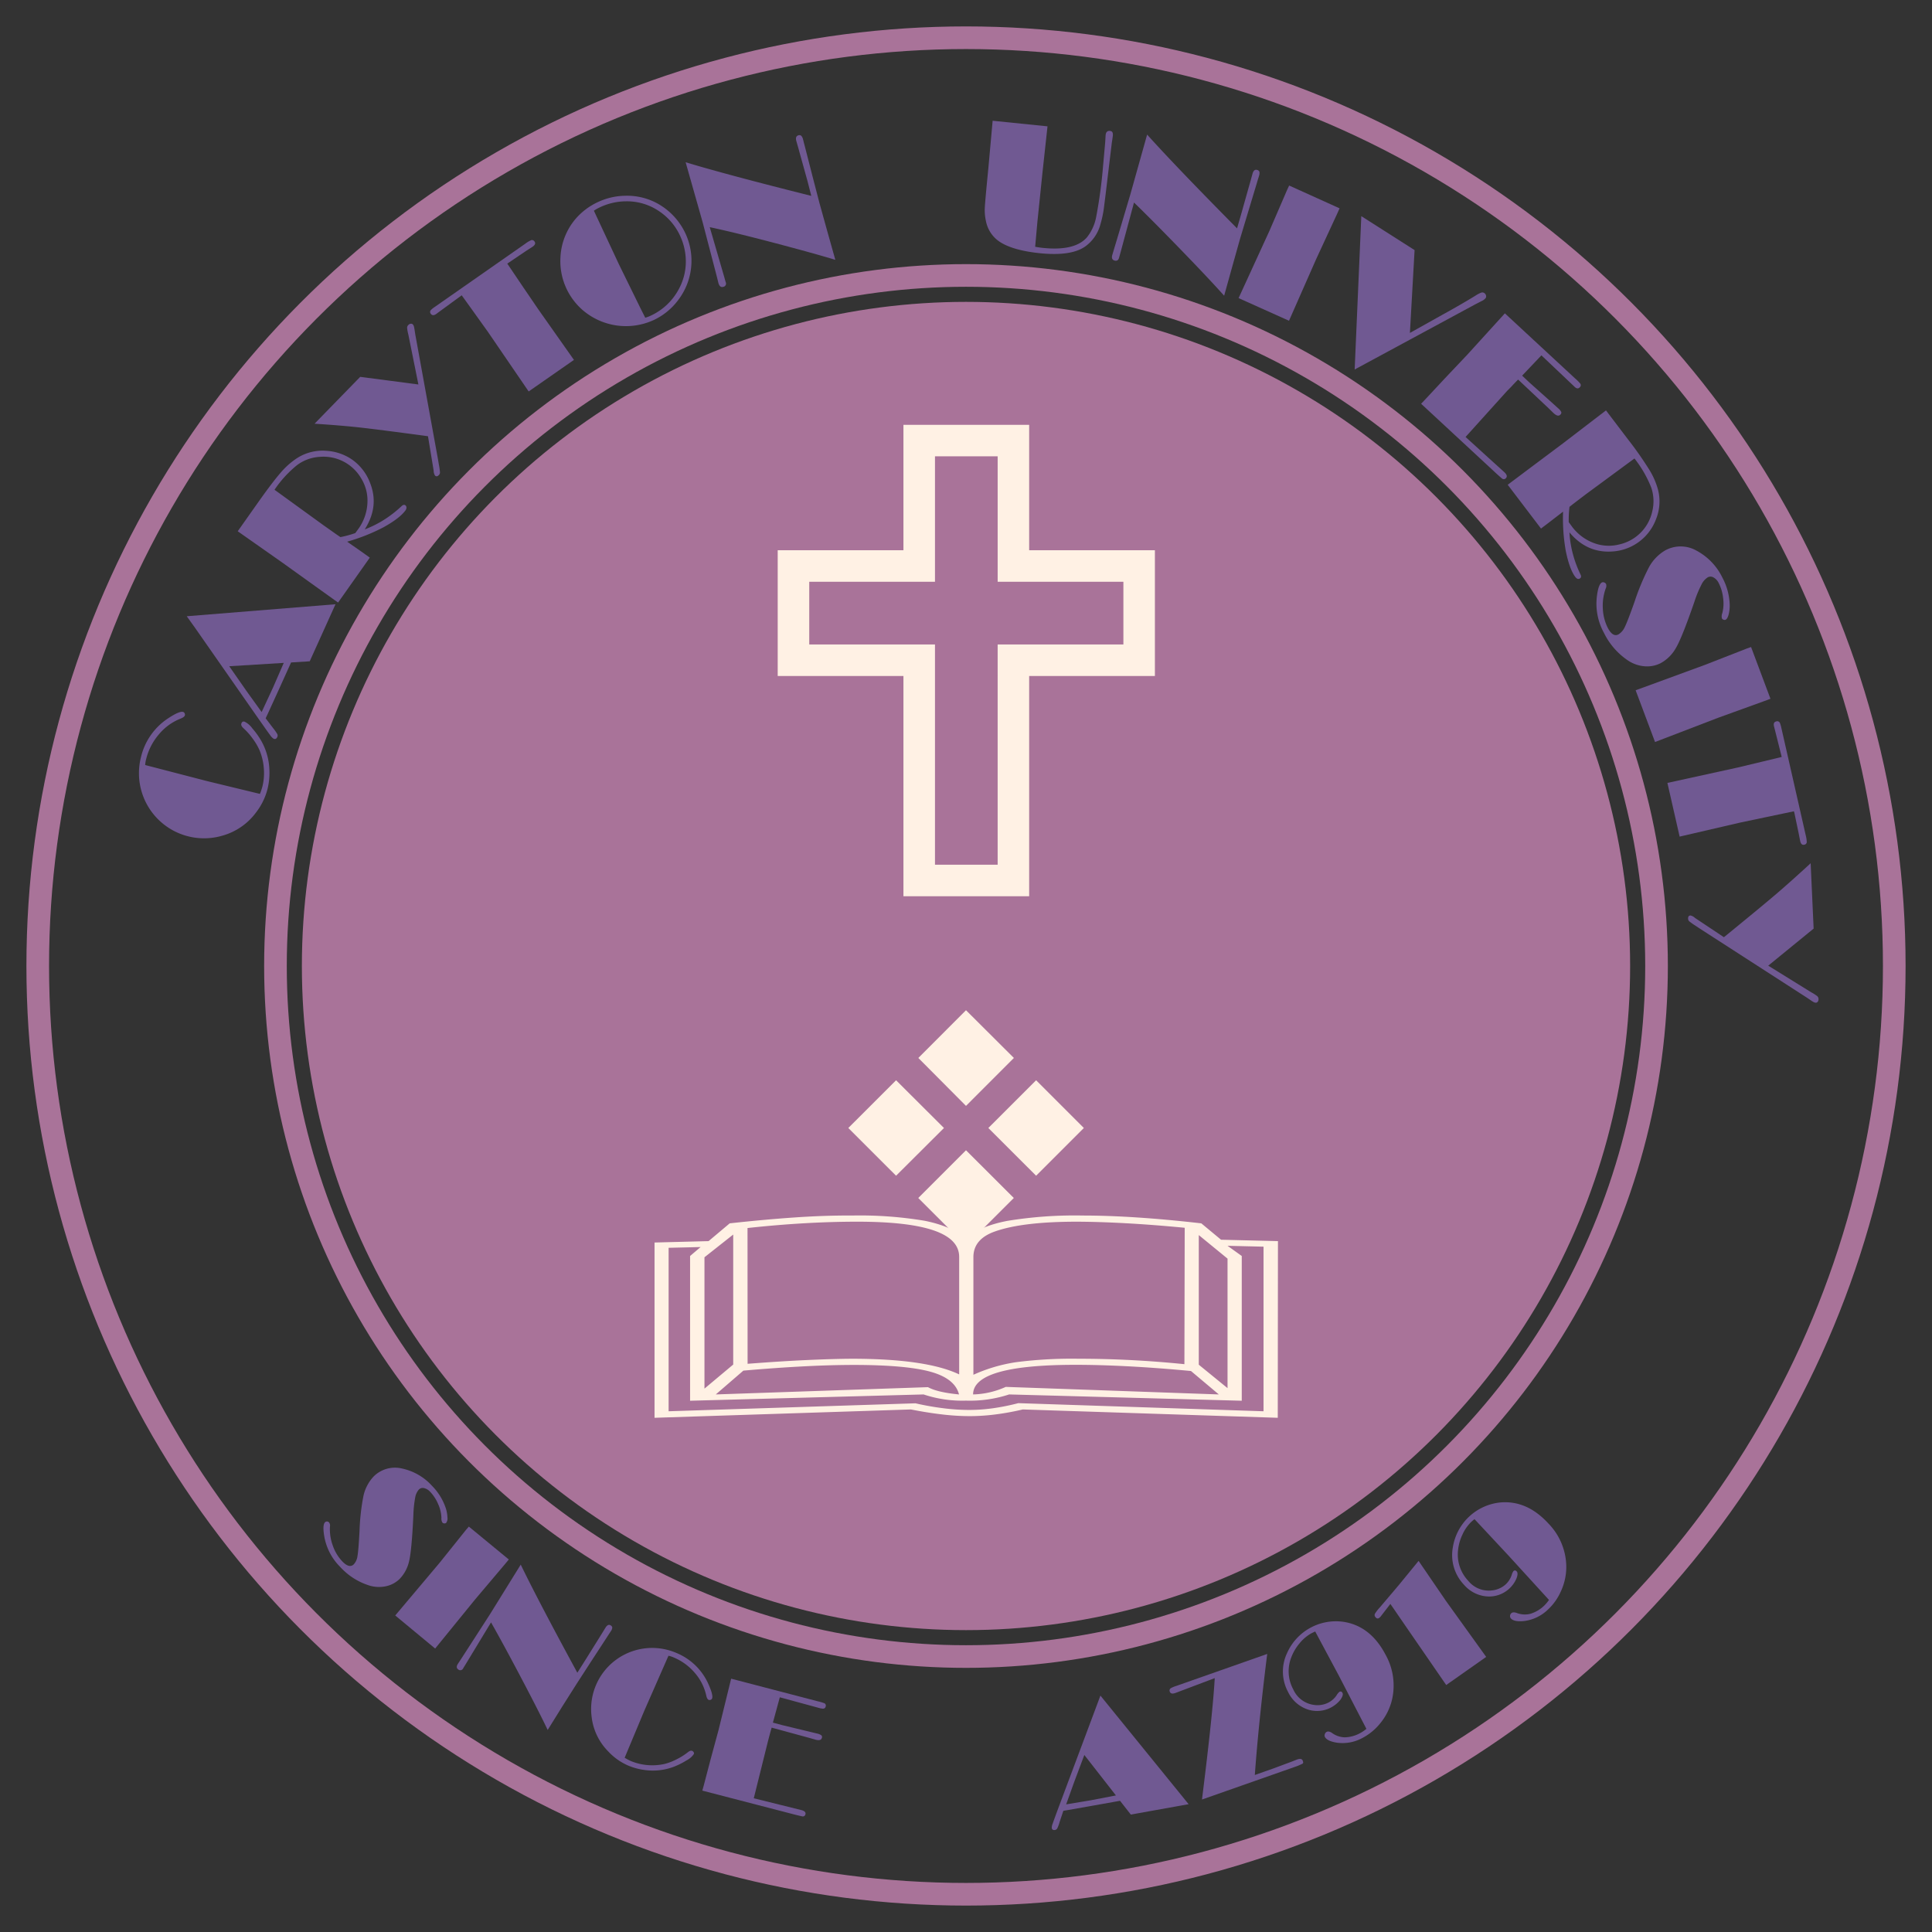 <svg xmlns="http://www.w3.org/2000/svg" width="512" height="512" viewBox="0 0 512 512"><rect x="0" y="0" width="512" height="512" fill="#333333" stroke="none"/><defs><style>.a,.b{fill:none;}.b{stroke:#a97399;stroke-miterlimit:10;stroke-width:6px;}.c{fill:#a97399;}.d{fill:#705992;}.e{fill:#fff1e4;}</style></defs><title>Caryton</title><rect class="a" width="512" height="512"/><circle class="b" cx="256" cy="256" r="246"/><circle class="b" cx="256" cy="256" r="183"/><circle class="c" cx="256" cy="256" r="176"/><path class="d" d="M87.22,403.48a1.43,1.43,0,0,1,.22,1.1,12.53,12.53,0,0,0,.75,5,11.49,11.49,0,0,0,2.55,4.23c1.22,1.26,2.21,1.51,3,.77a4,4,0,0,0,1-2.24c.18-1,.36-3.24.54-6.65a57.78,57.78,0,0,1,1-9.07,10.85,10.85,0,0,1,2.8-5.4,8,8,0,0,1,7.41-2.06,14.92,14.92,0,0,1,8,4.6,15.3,15.3,0,0,1,3.65,5.93,8.81,8.81,0,0,1,.43,2.38,2,2,0,0,1-.33,1.5.64.64,0,0,1-.49.15.74.74,0,0,1-.49-.2,2.05,2.05,0,0,1-.28-1.29,9.59,9.59,0,0,0-.86-3.61,10.59,10.59,0,0,0-2.1-3.25,3.18,3.18,0,0,0-1.62-1,1.42,1.42,0,0,0-1.38.36,4.3,4.3,0,0,0-1,2.19,29.79,29.79,0,0,0-.47,4.57q-.45,9.63-1.17,12.39a9.78,9.78,0,0,1-2.5,4.58,7.37,7.37,0,0,1-3.54,1.9,8.85,8.85,0,0,1-4.27-.12,17.42,17.42,0,0,1-7.92-5,15,15,0,0,1-4.2-8c-.36-2.09-.3-3.36.19-3.83a.72.72,0,0,1,.54-.2A.73.73,0,0,1,87.22,403.48Z"/><path class="d" d="M134.84,413.28l-1,1.21-7.94,9.39-10.58,13-10.58-8.76,11.79-14,7-8.73.72-.83Z"/><path class="d" d="M153,443.29l2-3.16,3.15-5.05,1.44-2.31.89-1.45c.44-.68.88-.88,1.35-.58a.78.78,0,0,1,.43.6,2.07,2.07,0,0,1-.41,1l-.17.26c-.18.26-.46.69-.85,1.3l-4.13,6.33-3.77,5.82L149,452.25l-3.86,6.21q-2.34-4.92-7.13-14t-7.88-14.51l-.57.94-6,9.9-.81,1.32a.82.82,0,0,1-1.27.34c-.52-.33-.57-.83-.14-1.5l.86-1.31,1.38-2.13,6.24-9.67L138,414.64Q142.67,424.29,153,443.29Z"/><path class="d" d="M177.15,438.79l-6.4,14.57-5.21,12.46a14.7,14.7,0,0,0,1.71.9,14.86,14.86,0,0,0,9,.71,15,15,0,0,0,3.09-1.21,17.16,17.16,0,0,0,2.93-1.84c.47-.39.86-.51,1.16-.38s.6.48.43.87a5.22,5.22,0,0,1-1.92,1.65,19.67,19.67,0,0,1-3.37,1.69,15.7,15.7,0,0,1-7.72.86,16.76,16.76,0,0,1-4.38-1.18,15.74,15.74,0,0,1-5.26-3.72,15.52,15.52,0,0,1-4.43-9.25,16.18,16.18,0,0,1,22.5-16.86,15.84,15.84,0,0,1,8.54,8.43c.83,1.87,1.12,3.09.88,3.65a.65.65,0,0,1-.39.33.74.74,0,0,1-.53,0c-.28-.12-.49-.53-.64-1.23a13.56,13.56,0,0,0-3-5.9,14.8,14.8,0,0,0-5.52-4.06A7.25,7.25,0,0,0,177.15,438.79Z"/><path class="d" d="M204.5,457.84c-.2.66-.42,1.47-.67,2.42l-.34,1.3-3.73,15,7.38,1.83,5.23,1.3c.85.22,1.21.59,1.08,1.1a.68.68,0,0,1-.84.56c-.11,0-.71-.15-1.82-.42l-24.67-6.4.32-1.12,1.9-7.25,2.1-7.75,3.32-13.54,23,6a12.47,12.47,0,0,1,1.74.52.69.69,0,0,1,.31.86c-.13.5-.51.67-1.15.5l-.15,0-10.85-2.95-1.83,6.71,2.36.64,7.64,1.84,1.67.41a3.08,3.08,0,0,1,1.17.47.64.64,0,0,1,.13.69q-.22.86-1.65.48l-1.71-.49Z"/><path class="d" d="M291.62,449.35,315,478.13l-15.32,2.75-2.86-3.65-7.39,1.32-6.52,1.15-1.11.18-1,3a9.07,9.07,0,0,1-.62,1.67.82.82,0,0,1-.58.41c-.5.09-.79-.09-.87-.53a2.77,2.77,0,0,1,.24-1.15c.19-.57.88-2.47,2.09-5.7l9.32-24.9Zm-4.26,15.74-2.7,7.19-2.12,5.9,6.6-1.1,6.59-1.27Z"/><path class="d" d="M335.83,438.31l-.14,1.08q-2.19,17.7-3.15,31l4.83-1.7,5-1.86,1.36-.54c.84-.29,1.34-.18,1.52.34s.11.62-.06.76a13.74,13.74,0,0,1-2,.84l-24.64,8.66.11-1q2.73-21.83,3.26-31.17l-9.51,3.59-.95.36c-.79.27-1.27.15-1.46-.37a.73.73,0,0,1,.26-.9,7.49,7.49,0,0,1,1.43-.6Z"/><path class="d" d="M362.11,458.16l-7.3-14.09-6.27-11.71-.91.43a10.77,10.77,0,0,0-3.22,2.69,12.76,12.76,0,0,0-2.23,3.8,10.05,10.05,0,0,0,.55,8.43,7,7,0,0,0,5.49,4.11,6.34,6.34,0,0,0,3.83-.62,5.85,5.85,0,0,0,2.21-2,3.29,3.29,0,0,1,.7-.85c.35-.18.62-.08.82.3s0,1.06-.62,1.88a7.94,7.94,0,0,1-8.3,2.59,8.89,8.89,0,0,1-5.51-4.74,11.38,11.38,0,0,1-.29-10.24,14.16,14.16,0,0,1,15.11-8.32q7.05,1.15,11,8.66a16.71,16.71,0,0,1,1.77,11.77,15.42,15.42,0,0,1-3.19,6.47,14.9,14.9,0,0,1-4.62,3.82,10.94,10.94,0,0,1-6.91,1.28q-2.54-.42-3.12-1.53a.94.94,0,0,1,0-.74,1,1,0,0,1,.49-.59c.37-.19.85-.09,1.43.31a6,6,0,0,0,3.39,1.14,9,9,0,0,0,4.16-1.18A9.39,9.39,0,0,0,362.11,458.16Z"/><path class="d" d="M375.94,413.65l7.23,10.58,10.25,14.26.43.61-10.59,7.45-.42-.61-10.12-14.69L369,425.83l-.54-.77-.29.37-2.08,2.7a2.5,2.5,0,0,1-.6.64c-.36.25-.69.18-1-.24a.81.81,0,0,1-.15-.82,10.44,10.44,0,0,1,1.3-1.69l3.76-4.43,1.41-1.67Z"/><path class="d" d="M410.5,424,399.82,412.3l-9.06-9.71c-.38.3-.63.52-.78.65a10.77,10.77,0,0,0-2.41,3.43,12.44,12.44,0,0,0-1.18,4.24,10.1,10.1,0,0,0,2.69,8,7,7,0,0,0,6.37,2.56A6.42,6.42,0,0,0,399,419.9a6,6,0,0,0,1.62-2.53,3,3,0,0,1,.45-1c.29-.27.58-.24.88.08s.29,1-.13,2a7.89,7.89,0,0,1-7.35,4.64,8.9,8.9,0,0,1-6.54-3.16,11.38,11.38,0,0,1-2.92-9.82,14.18,14.18,0,0,1,12.46-11.93q7.13-.69,12.86,5.55a16.64,16.64,0,0,1,4.74,10.91,15.36,15.36,0,0,1-1.42,7.08,14.68,14.68,0,0,1-3.48,4.88,11,11,0,0,1-6.35,3c-1.7.16-2.84-.06-3.4-.68a.91.91,0,0,1-.24-.7,1,1,0,0,1,.33-.7c.3-.28.79-.3,1.46-.06a6,6,0,0,0,3.57.22,9,9,0,0,0,3.72-2.2A10.74,10.74,0,0,0,410.5,424Z"/><path class="e" d="M237.47,311.58l-12.66-12.65,12.66-12.65,12.69,12.65Zm5.9-31.21L256,267.72l12.69,12.65L256,293.07Zm25.3,37.11L256,330.13l-12.65-12.65L256,304.83Zm5.91-31.2,12.65,12.65-12.65,12.65-12.66-12.65Z"/><path class="e" d="M239.42,145.82V112.58h33.32v33.24h33.32v33.32H272.74v58.37H239.42V179.14H206.1V145.82Zm8.36,8.35H214.46v16.62h33.32v58.37h16.61V170.79h33.32V154.17H264.39V120.93H247.78Z"/><path class="e" d="M338.62,375.73l-67.57-2.21a70.63,70.63,0,0,1-7.24,1.32,54.29,54.29,0,0,1-6.85.45,63.35,63.35,0,0,1-7.27-.45q-3.88-.45-8.28-1.32l-67.95,2.21V329.28l14.32-.37,5.6-4.71q9.06-1,17.18-1.56t15.19-.51A104.13,104.13,0,0,1,245,323.51q7,1.39,11,4.66c2.41-2.13,6.06-3.68,10.93-4.62A110.53,110.53,0,0,1,287,322.13q6.54,0,14.36.51t17,1.56l5.23,4.34,15.08.37ZM334.85,374V330.38l-9.54-.23,3.77,2.7v38.36l-61.65-1.67A33.28,33.28,0,0,1,256,371.18a32.36,32.36,0,0,1-11.24-1.64l-61.88,1.67V332.85l2.79-2.37-8.48.2V374l65.42-2.11A72.41,72.41,0,0,0,250,373.2a54.57,54.57,0,0,0,6.86.45,45.82,45.82,0,0,0,6.31-.45,59.18,59.18,0,0,0,6.69-1.35ZM186.69,333.19V368l7.62-6.38V327.17Zm3,36.35,56.23-1.93c1.64.91,4.38,1.56,8.23,1.93q-1.06-4.2-7.5-6t-20.2-1.82q-6.37,0-13.73.39T197,363.23Zm8.43-8.12q8.92-.69,15.83-1t11.74-.34q19.8,0,28.5,4.15V333.09q0-4.68-6.7-7t-20.18-2.33q-6.93,0-14.21.42t-15,1.26Zm115.84-36.05q-8.46-.81-15.61-1.2t-13-.41q-14.24,0-21.54,2.54-5.85,2-5.85,6.85v31.18A42.79,42.79,0,0,1,269.23,361a115.67,115.67,0,0,1,16.54-.92q7,0,14,.36t14.11,1.08ZM323,369.54l-7.38-6.21q-8.92-.84-16.58-1.24t-14-.4q-27.16,0-27.16,7.85a22.31,22.31,0,0,0,8.66-2Zm-5.31-42.23v34.35l7.62,6.21V333.55Z"/><path class="d" d="M38.47,202.74,54.88,207l14,3.39a16,16,0,0,0,.66-1.95,14.7,14.7,0,0,0,.37-4.87,15.3,15.3,0,0,0-1.14-4.77,16.07,16.07,0,0,0-1.8-3.05A17.36,17.36,0,0,0,64.54,193c-.48-.44-.68-.82-.6-1.16.13-.51.41-.71.85-.6A5.46,5.46,0,0,1,66.85,193a20.73,20.73,0,0,1,2.35,3.27,16.71,16.71,0,0,1,2.2,8,17.64,17.64,0,0,1-.5,4.81,17.1,17.1,0,0,1-3,6.17,16.64,16.64,0,0,1-9,6.22,17.25,17.25,0,0,1-21.53-20.86,16.93,16.93,0,0,1,7.44-10.41c1.83-1.19,3.07-1.7,3.7-1.54a.66.66,0,0,1,.41.35.8.8,0,0,1,.08.56c-.08.31-.48.61-1.19.89a14.28,14.28,0,0,0-5.7,4.15,15.88,15.88,0,0,0-3.36,6.49A8.41,8.41,0,0,0,38.47,202.74Z"/><path class="d" d="M49.49,163.31l39.42-3.18-6.83,15.12-4.94.31-3.3,7.3-2.93,6.42-.51,1.07,2,2.64a12,12,0,0,1,1.09,1.56.88.88,0,0,1,0,.76q-.34.75-1,.45a3.31,3.31,0,0,1-.87-.9q-.59-.78-3.74-5.28L51.66,166.34Zm11.26,13.25,4.68,6.71,3.91,5.43,3-6.46,2.86-6.57Z"/><path class="d" d="M96.66,140.29a27.39,27.39,0,0,0,5.06-2.51,30.52,30.52,0,0,0,4.72-3.67c.36-.34.7-.41,1-.19s.43.76,0,1.36c-1,1.36-2.92,2.86-5.86,4.48A50,50,0,0,1,92,143.55l.8.56,3.34,2.33L98,147.78l-8.4,11.9-.88-.62-6.34-4.54-7.58-5.44L63,140.79l5.54-7.85q3.74-5.28,5.92-7.77a20.14,20.14,0,0,1,4.34-3.81,12.5,12.5,0,0,1,7.68-1.89,13.37,13.37,0,0,1,6.92,2.39A13.22,13.22,0,0,1,98.08,128Q100.54,134.19,96.66,140.29Zm-2.52,1,.68-.92A12.81,12.81,0,0,0,97.37,132a11.2,11.2,0,0,0-1.62-5.17,11.55,11.55,0,0,0-11-5.76,11.1,11.1,0,0,0-6,2.17,29.81,29.81,0,0,0-6,6.55l13,9.42,3.54,2.5.93.63A29.79,29.79,0,0,0,94.14,141.28Z"/><path class="d" d="M110.88,101.89l-2.66-13.21a10.79,10.79,0,0,1-.33-1.81,1,1,0,0,1,.31-.73,1,1,0,0,1,.63-.34.64.64,0,0,1,.57.17,1.34,1.34,0,0,1,.33.72,7.38,7.38,0,0,1,.15.81l.2,1.27,6,33,.22,1.31a17,17,0,0,1,.3,2.12,1,1,0,0,1-.33.73c-.36.36-.7.39-1,.08a2.6,2.6,0,0,1-.35-1.32l-1.5-9.08-1.12-.16q-12.09-1.62-16.94-2.16t-12-1l12.1-12.42Z"/><path class="d" d="M134.43,69.85l4.19,6.21,4,5.87,9.48,13.45-12,8.36L129.34,88l-3.77-5.27-3.21-4.47-2.55,1.86-3.65,2.67-.53.4c-.63.44-1.11.43-1.44,0a.75.75,0,0,1,.06-1.09,6.77,6.77,0,0,1,.92-.73l24.07-16.81a7.61,7.61,0,0,1,1.57-.93.81.81,0,0,1,.86.4c.31.44.13.9-.54,1.36l-1.75,1.13-4.56,3.08Z"/><path class="d" d="M158.39,53.58a17.59,17.59,0,0,1,7.28-1.7A16.72,16.72,0,0,1,175.94,55a17.51,17.51,0,0,1,5.68,6.8,17.17,17.17,0,0,1-1.87,17.69,17.19,17.19,0,0,1-6.39,5.27,17.6,17.6,0,0,1-19-2.63,17.18,17.18,0,0,1-5.83-14,16.91,16.91,0,0,1,3.9-10A17.5,17.5,0,0,1,158.39,53.58Zm-1,2.27L164,70l5.7,11.62L171,84.2a9,9,0,0,0,1.46-.55,16,16,0,0,0,7.26-6.72,15.31,15.31,0,0,0,2-8.59,16.11,16.11,0,0,0-1.56-6A15.65,15.65,0,0,0,175,56.2a15.18,15.18,0,0,0-9.06-2.85A16.41,16.41,0,0,0,158.85,55,9.8,9.8,0,0,0,157.38,55.85Z"/><path class="d" d="M215,51.91,214,48l-1.7-6.11-.77-2.79-.5-1.75c-.23-.84,0-1.33.52-1.48a.81.81,0,0,1,.78.1,2.11,2.11,0,0,1,.49,1l.09.32c.07.33.21.86.41,1.6l2,7.81,1.86,7.16,2.08,7.49,2.11,7.51q-5.55-1.69-16.15-4.48T188.09,60.2l.33,1.13,3.45,11.86.45,1.59a.87.87,0,0,1-.66,1.24c-.63.17-1-.15-1.27-1L190,73.43l-.68-2.61-3.1-11.88L181.7,43Q192.62,46.3,215,51.91Z"/><path class="d" d="M277.6,33.48,276.26,45.8l-1.34,13-.59,6.6q1.2.21,2.1.3,8.35.85,11.58-2.75a12.27,12.27,0,0,0,2.49-5.48,126.6,126.6,0,0,0,1.81-13.33l.57-6.31.12-2c.08-.83.46-1.2,1.13-1.14s.86.49.78,1.28c-.05.46-.14,1.09-.27,1.88l-1.14,9.48c-.47,4-.81,6.7-1,8.13a29.37,29.37,0,0,1-.88,4,10.54,10.54,0,0,1-4,5.84q-3.71,2.64-12,1.81-7.23-.74-10.73-3.06a8.51,8.51,0,0,1-3.61-5.48,13.28,13.28,0,0,1-.3-3.45c.05-1.16.37-4.7.95-10.6L263.06,32Z"/><path class="d" d="M327.83,60.52l1.11-3.84,1.72-6.11.79-2.79.48-1.75c.24-.83.64-1.16,1.21-1a.85.85,0,0,1,.62.49,2.24,2.24,0,0,1-.13,1.15l-.09.32c-.11.32-.27.85-.48,1.58l-2.33,7.72-2.13,7.08-2.1,7.49-2.09,7.51Q320.52,74,312.92,66.16t-12.4-12.49l-.3,1.13L297,66.73l-.44,1.59c-.19.66-.59.9-1.2.73s-.83-.68-.59-1.49l.48-1.61.78-2.59,3.5-11.76L304,35.67Q311.61,44.13,327.83,60.52Z"/><path class="d" d="M355,55.21l-.68,1.53-5.51,11.9L341.6,85l-13.36-6,8.15-17.77,4.75-11,.5-1.06Z"/><path class="d" d="M373.64,88.23l7.92-4.43q5.85-3.22,9.55-5.51a7.22,7.22,0,0,1,1.43-.74.93.93,0,0,1,.8.1,1.06,1.06,0,0,1,.46.62.85.85,0,0,1-.09.73,3.08,3.08,0,0,1-1.12.81l-.42.22-1.11.57L359,97.92l1.76-40.64,14.12,9Z"/><path class="d" d="M402.32,100.59c-.53.52-1.15,1.16-1.86,1.94l-1,1L388.39,115.8l6,5.46,4.25,3.85c.69.64.85,1.17.46,1.59a.73.73,0,0,1-1.07.1c-.09-.07-.59-.51-1.49-1.32L376.61,107l.86-.9,5.45-5.84,5.89-6.22,10-11,18.6,17.24a11.72,11.72,0,0,1,1.37,1.37.72.72,0,0,1-.14,1c-.37.4-.81.37-1.33-.11l-.12-.12-8.7-8.25-5.11,5.38,1.9,1.79,6.24,5.58,1.36,1.24a3.15,3.15,0,0,1,.86,1,.66.66,0,0,1-.22.71c-.43.47-1,.34-1.8-.38l-1.35-1.32Z"/><path class="d" d="M415.92,141.08a27.88,27.88,0,0,0,.87,5.58,30.49,30.49,0,0,0,2.07,5.6q.33.68-.12,1-.63.48-1.29-.39c-1-1.33-1.85-3.65-2.52-6.95a49.75,49.75,0,0,1-.7-10.33l-.78.6-3.22,2.48-1.85,1.4-8.82-11.6.86-.65,6.24-4.68,7.47-5.59,11.47-8.79,5.82,7.66a94.77,94.77,0,0,1,5.62,8,19.87,19.87,0,0,1,2.33,5.28,12.48,12.48,0,0,1-.51,7.9,13.18,13.18,0,0,1-11.63,8.55C422.79,146.45,419,144.77,415.92,141.08Zm-.19-2.71.68.93a12.77,12.77,0,0,0,7.22,5,11.29,11.29,0,0,0,5.42,0,11.59,11.59,0,0,0,4.5-2.06,11.46,11.46,0,0,0,4.31-6.7,11.22,11.22,0,0,0-.27-6.34,30.59,30.59,0,0,0-4.44-7.7L420.25,131l-3.44,2.62-.88.7A30.52,30.52,0,0,0,415.73,138.37Z"/><path class="d" d="M425.63,154.79a1.57,1.57,0,0,1-.11,1.19,13.55,13.55,0,0,0-.75,5.35,12.49,12.49,0,0,0,1.33,5.1q1.31,2.48,2.81,1.69a4.4,4.4,0,0,0,1.7-2q.74-1.5,2.56-6.64a61.92,61.92,0,0,1,3.74-9,11.56,11.56,0,0,1,4.49-4.68,8.51,8.51,0,0,1,8.2.13,16,16,0,0,1,6.85,7.14,16.32,16.32,0,0,1,1.94,7.17,9.49,9.49,0,0,1-.27,2.56c-.21.78-.47,1.26-.8,1.43a.66.66,0,0,1-.55,0,.72.72,0,0,1-.44-.35,2.28,2.28,0,0,1,.1-1.4,10.12,10.12,0,0,0,.22-3.95,11.34,11.34,0,0,0-1.17-4,3.33,3.33,0,0,0-1.36-1.49,1.55,1.55,0,0,0-1.53-.05,4.58,4.58,0,0,0-1.68,1.93,30.06,30.06,0,0,0-1.87,4.54q-3.36,9.72-4.94,12.32a10.29,10.29,0,0,1-3.94,3.93,7.87,7.87,0,0,1-4.19.87,9.26,9.26,0,0,1-4.32-1.4,18.65,18.65,0,0,1-6.6-7.49,16,16,0,0,1-1.88-9.46q.39-3.37,1.35-3.87a.75.75,0,0,1,.61,0A.81.81,0,0,1,425.63,154.79Z"/><path class="d" d="M469.19,185.18l-1.57.59-12.33,4.46-16.69,6.41-5.14-13.71,18.36-6.73,11.12-4.34,1.11-.39Z"/><path class="d" d="M475.4,215l-7.33,1.54L461.12,218l-16,3.71-3.24-14.23,18.63-4.08,6.31-1.51,5.35-1.29-.77-3.06-1.1-4.39-.17-.65c-.17-.74,0-1.18.59-1.31a.75.75,0,0,1,1,.47,7.89,7.89,0,0,1,.33,1.12l6.5,28.63a7.93,7.93,0,0,1,.26,1.81.77.77,0,0,1-.69.64c-.53.12-.88-.21-1.06-1l-.39-2-1.13-5.39Z"/><path class="d" d="M468.6,255.91l11.46,7.1a9.59,9.59,0,0,1,1.55,1,1,1,0,0,1,.32.73,1.12,1.12,0,0,1-.18.69.66.66,0,0,1-.52.3,1.38,1.38,0,0,1-.75-.26,6.47,6.47,0,0,1-.69-.44l-1.07-.72-28.2-18.19-1.11-.74a18.63,18.63,0,0,1-1.75-1.23,1,1,0,0,1-.3-.74c0-.51.19-.78.63-.8a2.51,2.51,0,0,1,1.2.65l7.66,5.11.88-.71q9.45-7.71,13.16-10.89t8.95-8l.79,17.32Z"/></svg>